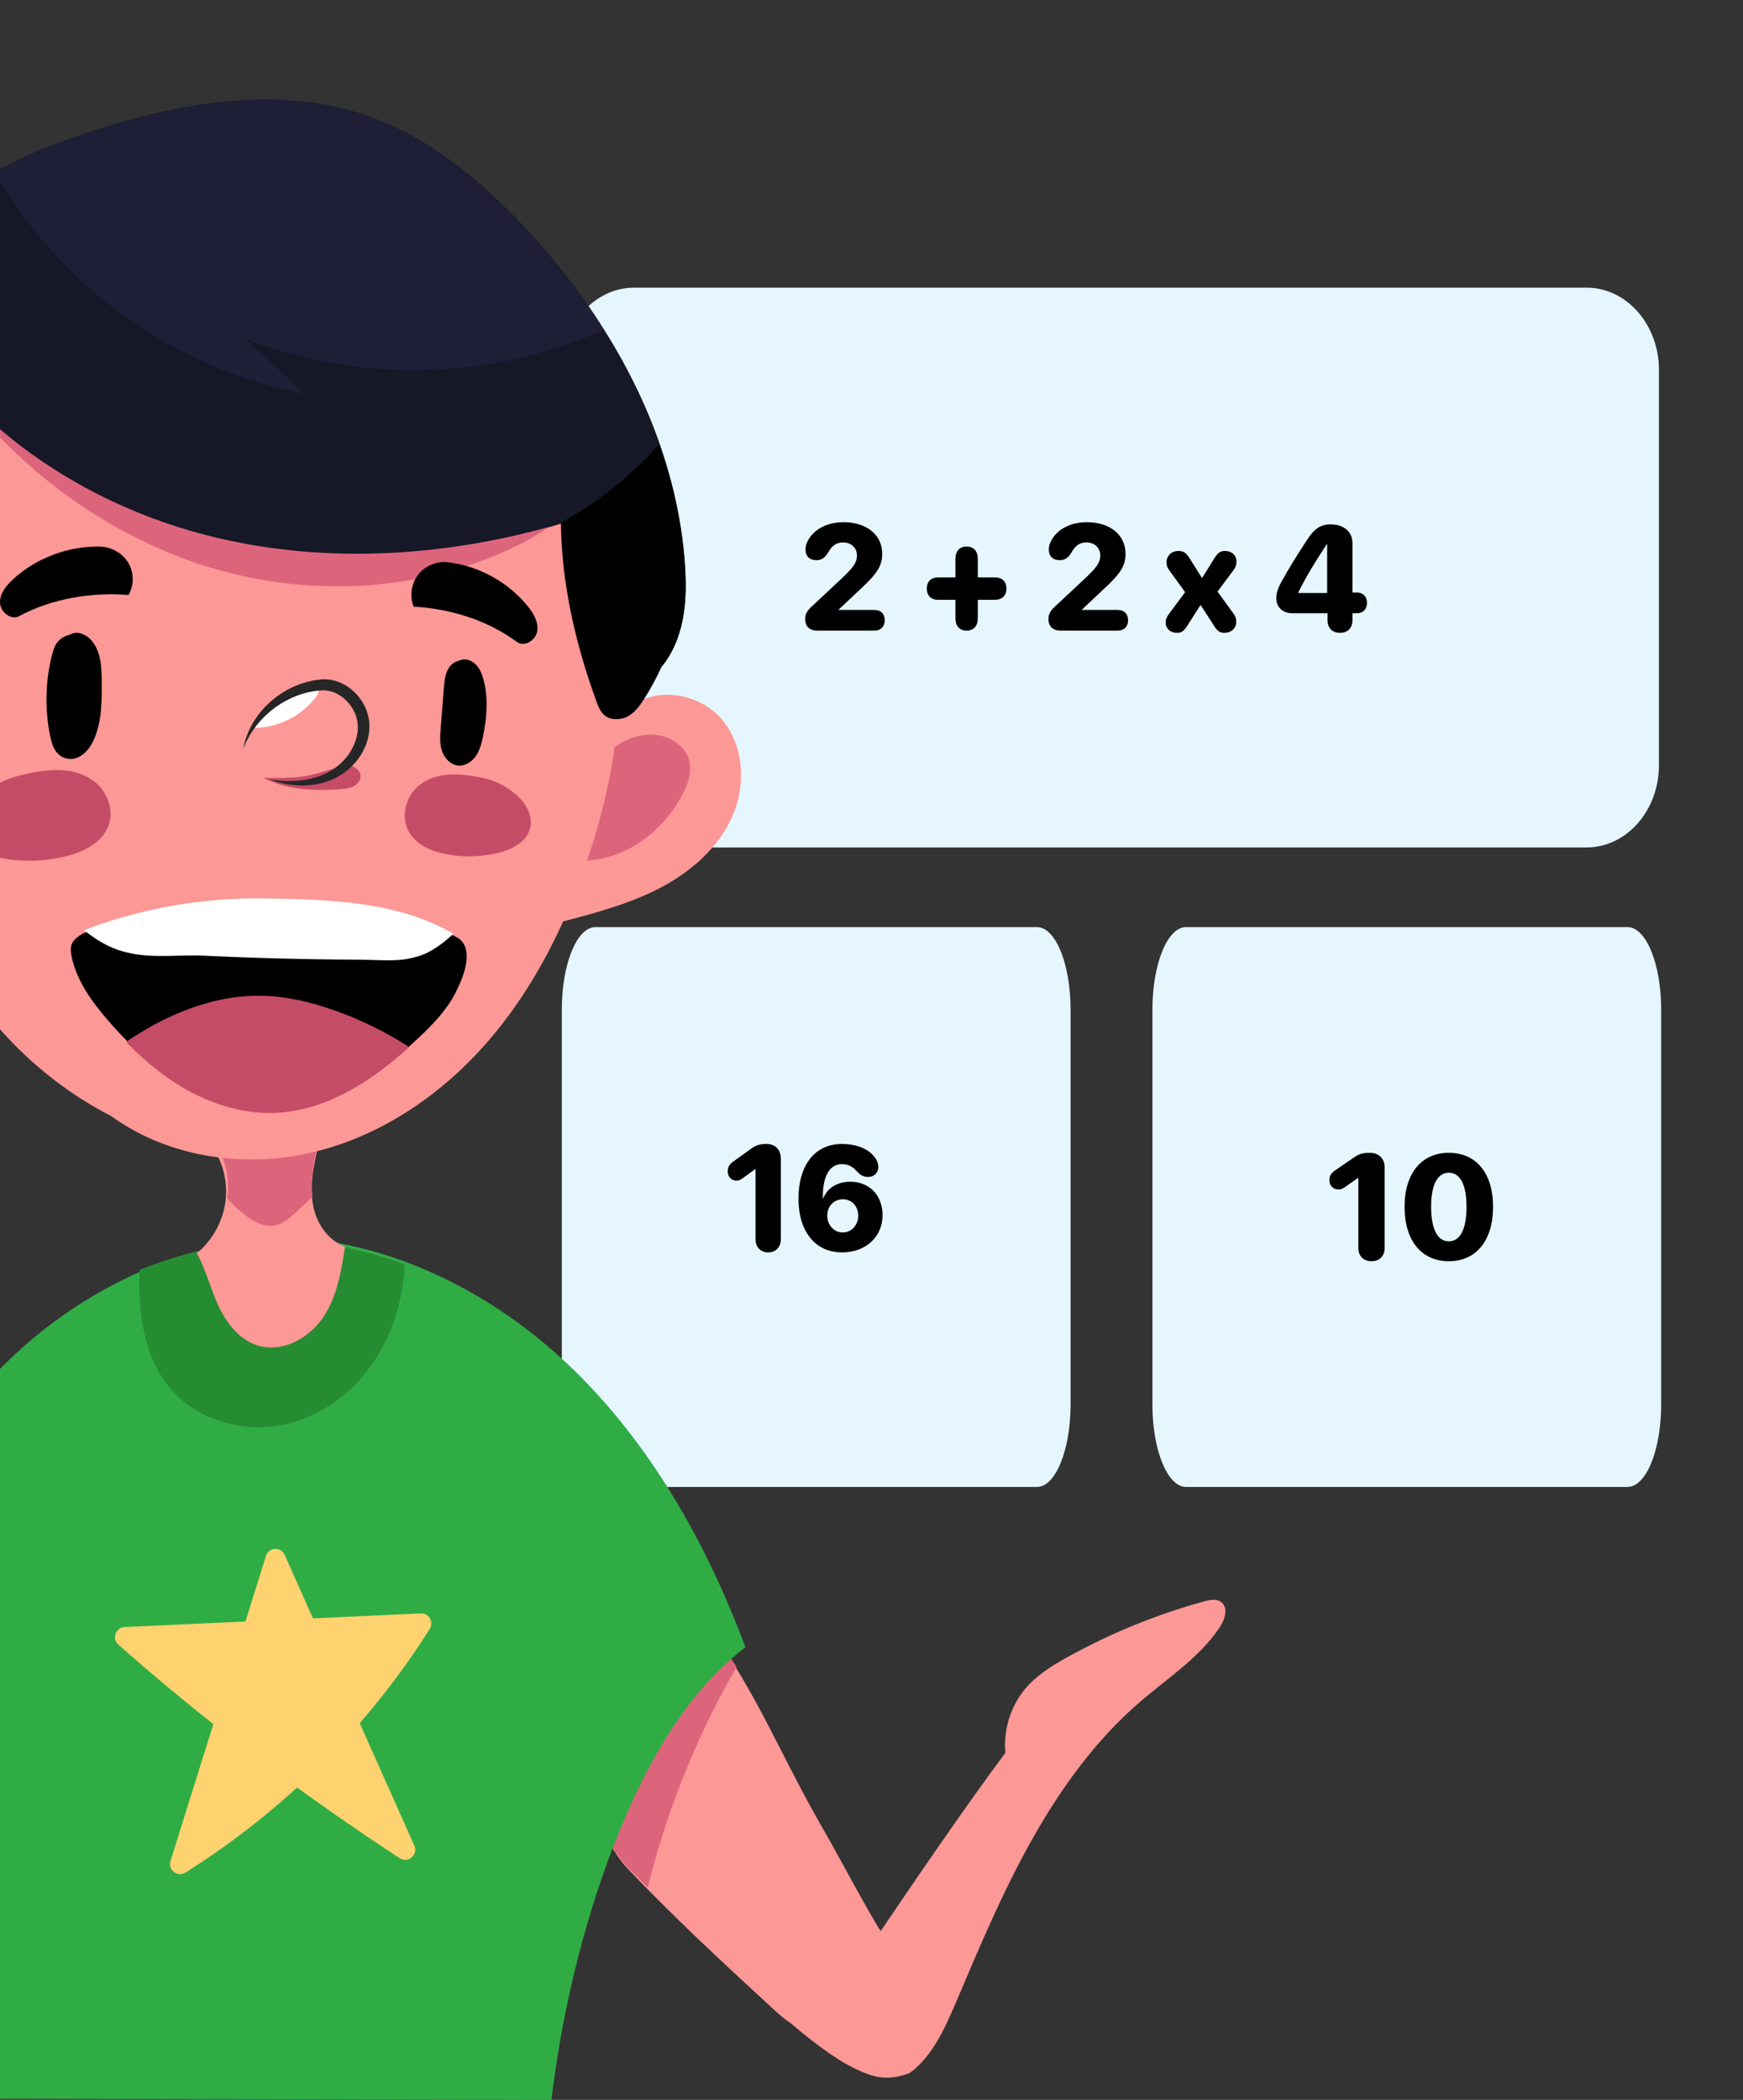 <?xml version="1.0" encoding="UTF-8"?>
<svg width="788px" height="949px" viewBox="0 0 788 949" version="1.1" xmlns="http://www.w3.org/2000/svg" xmlns:xlink="http://www.w3.org/1999/xlink">
    <rect x="0" y="0" width="788" height="949" fill="#333333" stroke="none"/>
    <title>boy-presenting-illustration</title>
    <g id="boy-presenting-illustration" stroke="none" stroke-width="1" fill="none" fill-rule="evenodd">
        <g id="Group" transform="translate(-1.05, 45)" fill-rule="nonzero">
            <path d="M255.05,300.783 L255.05,122.217 C255.05,101.66 269.707,85 287.794,85 L718.306,85 C736.393,85 751.05,101.66 751.05,122.217 L751.05,300.783 C751.05,321.34 736.393,338 718.306,338 L287.794,338 C269.707,337.994 255.05,321.328 255.05,300.783 Z" id="Path-Copy-5" fill="#E5F6FF"></path>
            <path d="M255.05,589.783 L255.05,411.217 C255.05,390.66 261.848,374 270.23,374 L469.864,374 C478.252,374 485.05,390.66 485.05,411.217 L485.05,589.783 C485.05,610.34 478.252,627 469.864,627 L270.23,627 C261.848,627 255.05,610.334 255.05,589.783 Z" id="Path-Copy-6" fill="#E5F6FF"></path>
            <path d="M522.05,589.783 L522.05,411.217 C522.05,390.66 528.848,374 537.23,374 L736.864,374 C745.252,374 752.05,390.66 752.05,411.217 L752.05,589.783 C752.05,610.34 745.252,627 736.864,627 L537.23,627 C528.848,626.994 522.05,610.328 522.05,589.783 Z" id="Path-Copy-8" fill="#E5F6FF"></path>
            <path d="M552.3,690.741 C542.843,704.563 528.594,713.651 516.097,724.446 C496.392,741.462 480.668,763.162 467.658,786.289 C454.647,809.41 444.224,834.038 433.808,858.593 C428.464,871.191 422.804,884.228 412.171,891.977 C402.201,895.393 396.931,894.362 387.375,889.796 C377.838,885.229 366.481,876.085 358.282,869.183 C355.415,867.323 352.684,864.852 350.052,862.417 C330.811,844.684 311.57,826.951 293.326,808.316 C289.982,804.906 286.663,801.452 283.393,797.973 C270.407,782.254 264.493,758.151 268.085,737.403 C268.456,735.259 268.927,733.152 269.509,731.088 C275.671,709.085 293.339,693.96 322.587,691.426 C323.714,693.07 324.816,694.683 325.875,696.277 C328.303,699.91 330.545,703.419 332.65,706.83 C349.005,733.281 356.969,753.85 375.089,784.93 C378.767,791.244 394.967,821.601 399.209,827.705 C417.298,801.038 435.499,774.333 455.557,747.14 C454.671,737.118 457.737,726.757 463.868,719.064 C469.237,712.317 476.631,707.775 484.025,703.698 C503.538,692.946 524.203,684.543 545.5,678.698 C548.2,677.957 551.402,677.37 553.495,679.322 C556.486,682.097 554.647,687.318 552.3,690.741 Z" id="Path-Copy-2" fill="#FC9895"></path>
            <path d="M334.05,708.352 C316.103,739.403 302.559,773.079 293.889,808 C290.474,804.648 287.083,801.259 283.742,797.845 C270.477,782.415 264.441,758.746 268.105,738.374 C275.309,724.392 285.121,711.415 299.348,705.721 C308.197,702.184 318.525,701.537 327.132,698 C329.604,701.562 331.895,705.006 334.05,708.352 Z" id="Path-Copy-3" fill="#DC657C"></path>
            <path d="M338.05,699.42 C335.769,701.159 333.551,702.984 331.394,704.897 C331.338,704.946 331.276,704.996 331.221,705.051 C307.705,725.918 291.308,756.444 279.201,787.255 C278.793,788.288 278.392,789.321 277.996,790.361 C277.947,790.485 277.897,790.615 277.854,790.745 C264.183,826.463 254.925,866.005 250.352,904 L0.736,903.48 L0.05,903.48 L0.05,574.704 C0.279,574.469 0.501,574.24 0.736,574.005 C19.023,555.28 40.772,540.131 64.461,529.735 C65.753,529.166 67.044,528.615 68.348,528.077 C75.919,524.939 83.688,522.285 91.586,520.156 C91.592,520.156 91.592,520.156 91.592,520.156 L119.805,514.048 C120.627,514.03 121.456,514.011 122.284,514.005 L122.469,514.005 C132.735,513.924 142.944,514.834 153.012,516.641 L153.018,516.641 C163.964,518.609 174.742,521.629 185.224,525.583 C210.792,535.205 234.629,550.329 255.036,569.036 C255.481,569.438 255.926,569.847 256.371,570.261 C274.183,586.839 289.473,605.979 302.557,626.728 C316.901,649.451 328.588,674.104 338.05,699.42 Z" id="Path" fill="#30AC45"></path>
            <path d="M184.05,526.428 C183.405,538.832 180.514,551.07 174.919,562.139 C166.043,579.708 149.915,593.996 130.711,598.542 C111.507,603.089 89.592,596.887 77.26,581.524 C70.17,572.696 66.498,561.528 65.01,550.322 C64.067,543.224 63.943,536.065 64.116,528.905 C71.895,525.804 79.866,523.185 87.973,521.079 L116.916,515.05 C139.842,514.494 162.544,518.639 184.05,526.428 Z" id="Path-Copy-7" fill="#258C31"></path>
            <path d="M57.387,690.323 L191.295,684.153 C194.959,683.981 197.302,688.038 195.337,691.157 C167.309,735.564 129.232,773.51 84.844,801.297 C81.273,803.532 76.872,800.074 78.13,796.041 L121.285,658.195 C122.537,654.193 128.042,653.866 129.747,657.695 L188.369,789.093 C190.223,793.249 185.555,797.276 181.76,794.793 C136.852,765.413 93.951,733.112 54.597,698.315 C51.535,695.604 53.308,690.509 57.387,690.323 Z" id="Path_1_" fill="#FED26F"></path>
            <path d="M187.05,241 C184.715,242.664 182.379,244.336 180.05,246 C181.447,245.508 182.839,245.009 184.236,244.518 C183.286,244.592 182.341,244.652 187.05,241 Z" id="Path_2_" fill="#474747"></path>
            <path d="M157.05,518.399 C155.337,529.442 153.486,540.862 147.249,550.224 C141.006,559.593 129.092,566.343 118.082,563.233 C109.571,560.831 103.627,553.273 99.938,545.42 C96.25,537.573 94.193,529.036 90.05,521.398 C96.873,515.707 101.477,507.564 102.842,498.929 C102.985,498.011 103.097,497.087 103.166,496.163 C103.907,486.511 100.549,476.626 94.05,469.308 C93.764,468.982 94.293,465.329 96.057,462.675 C97.82,460.014 100.636,458.184 103.527,456.743 C106.132,455.45 108.867,454.409 111.69,453.639 C117.491,452.05 123.628,451.594 129.609,452.37 C132.719,452.77 135.903,453.565 138.544,455.129 C139.641,455.782 140.638,456.564 141.504,457.501 C147.031,463.506 144.806,472.794 143.23,480.709 C142.09,486.431 141.492,492.363 142.32,498.103 C142.526,499.514 142.819,500.924 143.205,502.304 C145.18,509.314 150.084,515.824 157.05,518.399 Z" id="Path_3_" fill="#FC9895"></path>
            <path d="M143.286,478.642 C142.171,484.252 141.582,490.072 142.391,495.7 C139.78,498.336 137.04,500.862 134.301,503.338 C131.726,505.667 128.956,508.057 125.53,508.776 C120.706,509.784 115.858,507.228 111.984,504.254 C108.974,501.943 106.235,499.338 103.734,496.518 C103.875,495.614 103.985,494.711 104.053,493.808 C104.782,484.345 101.491,474.642 95.122,467.471 C94.84,467.151 95.361,463.569 97.084,460.964 C98.812,458.358 101.57,456.564 104.402,455.144 C106.952,453.873 109.63,452.852 112.395,452.097 C121.129,451.734 129.992,452.428 138.695,453.559 C139.768,454.198 140.749,454.966 141.594,455.882 C147.007,461.769 144.825,470.875 143.286,478.642 Z" id="Path_4_" fill="#DC657C"></path>
            <path d="M257.835,296.95 C267.241,289.474 276.642,281.998 286.049,274.521 C298.209,264.849 317.837,268.538 327.719,280.505 C337.601,292.478 338.293,310.311 331.898,324.443 C325.503,338.569 313.023,349.266 299.221,356.421 C285.426,363.583 270.235,367.592 255.193,371.546 C244.749,374.291 234.385,364.119 233.213,353.423 C232.04,342.727 237.391,332.432 243.434,323.512 C249.477,314.598 256.514,305.993 257.835,296.95 Z" id="Path_7_" fill="#FC9895"></path>
            <path d="M263.154,309.399 C267.297,303.956 271.502,298.451 276.905,294.132 C282.315,289.813 289.135,286.741 296.172,287.017 C303.215,287.3 310.295,291.502 312.376,297.935 C314.214,303.618 312.016,309.768 309.109,315.033 C302.383,327.191 291.296,337.458 277.645,341.826 C263.993,346.194 247.826,344.025 237.05,334.908 L263.154,309.399 Z" id="Path_8_" fill="#DC657C"></path>
            <path d="M280.482,278.031 C280.451,278.531 280.414,279.032 280.371,279.532 C280.371,279.544 280.371,279.557 280.365,279.569 C280.03,283.806 279.566,288.031 278.985,292.25 C277.184,305.382 274.275,318.39 270.524,331.146 C269.293,335.352 267.968,339.534 266.557,343.685 C266.402,344.142 266.248,344.605 266.087,345.062 C263.122,353.685 259.786,362.215 256.042,370.554 C246.901,390.925 235.303,410.166 220.542,426.905 C200.391,449.753 174.032,467.74 144.48,475.258 C144.436,475.264 144.399,475.276 144.362,475.288 C143.446,475.517 142.53,475.739 141.608,475.949 C128.704,478.914 115.224,479.742 102.042,478.327 C101.522,478.272 101.002,478.216 100.482,478.148 C82.837,476.023 65.781,469.865 51.416,459.463 C32.082,449.543 15.155,436.084 1.05,420.179 L1.05,97.859 C2.337,96.778 3.662,95.728 5.011,94.715 C14.072,87.914 24.246,82.8 34.966,79.093 C43.964,75.974 53.341,73.855 62.766,72.558 C87.145,69.21 112.322,71.218 135.673,78.958 C162.613,87.883 186.874,103.109 208.108,121.213 C222.492,133.468 235.488,147.051 246.988,160.887 C250.119,164.655 253.022,168.59 255.708,172.66 C258.691,177.182 261.395,181.882 263.828,186.719 C273.693,206.268 279.176,228.116 280.631,250.007 C281.25,259.352 281.169,268.71 280.482,278.031 Z" id="Path" fill="#FC9895"></path>
            <path d="M212.927,254.361 C210.316,252.309 206.188,253.739 204.25,256.431 C202.312,259.123 201.991,262.61 201.727,265.912 C201.249,271.875 200.777,277.845 200.298,283.815 C200.022,287.302 199.751,290.887 200.821,294.226 C201.89,297.565 204.621,300.615 208.12,300.966 C211.222,301.28 214.23,299.395 216.042,296.869 C217.854,294.343 218.672,291.257 219.326,288.226 C221.17,279.632 221.919,270.594 219.616,262.111 C219.012,259.881 218.169,257.657 216.677,255.895 C215.186,254.127 212.94,252.864 210.63,253.012 C208.321,253.141 206.087,254.965 212.927,254.361 Z" id="Path_10_" fill="#000000"></path>
            <path d="M37.093,241.927 C33.133,240.87 28.567,242.646 26.428,246.069 C25.527,247.519 25.037,249.172 24.614,250.819 C21.506,262.887 21.218,275.649 23.78,287.846 C24.418,290.882 25.349,294.077 27.74,296.105 C29.217,297.358 31.178,298.047 33.127,297.998 C37.981,297.881 41.622,293.53 43.541,289.168 C47.114,281.026 47.102,271.864 47.034,262.997 C46.985,256.361 46.685,249.073 42.143,244.152 C40.065,241.909 36.817,240.323 33.887,241.288 C30.608,242.357 29.1,245.983 37.093,241.927 Z" id="Path_11_" fill="#000000"></path>
            <path d="M306.899,244.746 C305.258,248.97 302.948,253.04 300.057,256.54 C297.908,261.315 295.412,265.948 292.601,270.382 C292.465,270.611 292.322,270.834 292.18,271.056 C290.384,273.852 288.378,276.641 285.529,278.41 C284.124,279.282 282.452,279.845 280.786,279.975 C280.693,279.981 280.607,279.987 280.514,279.987 C279.938,280.018 279.362,279.994 278.798,279.901 C277.783,279.752 276.817,279.412 275.95,278.843 C273.597,277.291 272.501,274.501 271.578,271.879 C262.445,246.063 256.308,219.017 255.943,191.754 C255.943,191.574 255.93,191.389 255.93,191.209 C255.899,191.222 255.875,191.228 255.844,191.24 C255.676,191.296 255.515,191.352 255.354,191.401 C252.295,192.416 249.175,193.3 246.066,194.129 C196.435,207.352 143.299,210.061 93.377,197.629 C74.67,192.972 56.446,186.101 39.386,177.176 C39.362,177.164 39.331,177.151 39.306,177.133 C25.695,170.014 12.828,161.59 1.05,151.935 L1.05,31.782 C13.274,24.879 26.711,19.721 40.123,15.249 C65.295,6.85 92.12,0.412 118.548,0.016 C119.787,0 121.025,0 122.258,0.004 C137.218,0.103 152.018,2.206 166.279,7.061 C186.564,13.969 204.491,26.048 220.455,40.304 C220.994,40.787 221.532,41.269 222.065,41.752 C222.597,42.234 223.124,42.717 223.65,43.199 C224.195,43.7 224.734,44.201 225.272,44.708 C225.83,45.228 226.381,45.753 226.932,46.279 C227.502,46.817 228.065,47.368 228.629,47.912 C230.034,49.279 231.428,50.658 232.802,52.05 C234.059,53.336 235.31,54.622 236.549,55.921 C247.676,67.598 257.999,80.154 267.194,93.433 C269.634,96.946 271.987,100.508 274.253,104.12 C274.402,104.349 274.544,104.578 274.687,104.807 C284.743,120.894 293.115,137.908 299.295,155.578 C299.512,156.209 299.735,156.834 299.945,157.465 C299.945,157.471 299.945,157.471 299.945,157.471 C305.648,174.238 309.357,191.574 310.652,209.269 C311.525,221.219 311.246,233.545 306.899,244.746 Z" id="Path" fill="#161727"></path>
            <path d="M274.05,104.006 C274.031,104.012 274.013,104.024 273.994,104.03 C268.433,106.539 262.76,108.789 256.994,110.772 C241.188,116.235 224.701,119.751 208.022,121.321 C175.569,124.373 142.378,120.041 112.059,108.201 C120.992,116.47 129.925,124.738 138.852,133 C99.828,125.714 63.421,106.428 34.952,79.182 C21.781,66.582 10.305,52.27 1.05,36.655 L1.05,31.433 C13.206,24.629 26.55,19.543 39.864,15.131 C65.079,6.77 91.965,0.362 118.437,0.016 C119.674,-0.002 120.912,-0.002 122.143,0.004 C136.984,0.127 151.664,2.228 165.819,7.011 C186.222,13.914 204.218,26.02 220.247,40.27 C220.785,40.752 221.323,41.234 221.855,41.716 C222.387,42.198 222.913,42.68 223.439,43.162 C223.983,43.662 224.522,44.163 225.06,44.669 C225.617,45.189 226.167,45.714 226.718,46.239 C227.287,46.777 227.85,47.327 228.413,47.871 C229.817,49.236 231.209,50.614 232.583,52.005 C233.727,53.16 234.859,54.322 235.979,55.49 C247.257,67.25 257.706,79.918 266.985,93.315 C269.423,96.825 271.78,100.391 274.05,104.006 Z" id="Path" fill="#1E1F36"></path>
            <path d="M122.05,427 C124.385,426.72 126.721,426.445 129.05,426.165 C128.71,424.711 127.231,424.242 122.05,427 Z" id="Path_14_" fill="#636363"></path>
            <path d="M50.428,327.183 C48.032,335.218 39.701,339.619 31.883,341.7 C22.081,344.302 11.771,344.707 1.865,342.86 C1.595,342.811 1.326,342.755 1.05,342.694 L1.05,308.775 C3.831,307.351 6.772,306.265 9.786,305.553 C13.051,304.78 19.521,303.116 26.1,303.006 C32.674,302.889 39.474,304.528 44.504,308.874 C49.527,313.219 52.388,320.616 50.428,327.183 Z" id="Path" fill="#C54C67"></path>
            <path d="M218.523,306.416 C224.106,307.42 229.486,309.987 234.017,313.819 C237.996,317.184 241.531,322.225 240.996,327.665 C240.308,334.576 233.618,338.458 227.537,340.097 C219.131,342.371 210.246,342.608 201.663,340.801 C194.819,339.355 187.404,335.822 184.87,328.606 C182.805,322.711 184.821,315.776 188.892,311.501 C192.962,307.227 198.705,305.332 204.362,305.046 C210.013,304.759 215.67,305.899 218.523,306.416 Z" id="Path_16_" fill="#C54C67"></path>
            <path d="M306.8,244.867 C305.121,249.08 302.76,253.127 299.797,256.617 C297.485,261.617 294.792,266.461 291.742,271.084 C289.903,273.868 287.85,276.652 284.929,278.416 C282.008,280.173 278.006,280.681 275.128,278.843 C272.718,277.296 271.599,274.518 270.652,271.9 C261.244,246.005 254.942,218.866 254.64,191.517 C254.444,191.585 254.253,191.647 254.05,191.703 L254.118,191.579 C271.027,182.297 286.282,170.201 299.016,156 C305.226,173.288 309.266,191.201 310.643,209.504 C311.535,221.428 311.252,233.71 306.8,244.867 Z" id="Path_17_" fill="#000000"></path>
            <path d="M206.848,403.919 C202.813,411.698 196.605,418.123 190.206,424.123 C188.943,425.303 187.662,426.477 186.356,427.644 C169.132,443.029 148.597,456.09 125.636,456.955 C110.758,457.517 95.997,452.784 83.211,445.191 C74.069,439.76 65.875,432.908 58.387,425.352 C55.403,422.343 52.532,419.217 49.759,416.023 C42.258,407.392 35.128,397.29 33.253,386.329 C32.418,381.455 34.169,379.601 38.353,376.957 C38.371,376.95 38.378,376.938 38.402,376.932 C63.604,367.646 92.092,362.604 120.79,363.024 C151.271,363.475 182.222,364.421 207.467,378.545 C207.838,378.748 208.204,378.965 208.575,379.175 C215.308,384.482 210.877,396.141 206.848,403.919 Z" id="Path_19_" fill="#000000"></path>
            <path d="M186.05,428.205 C168.821,443.821 148.282,457.079 125.314,457.954 C110.434,458.525 95.664,453.719 82.879,446.013 C73.738,440.499 65.54,433.551 58.05,425.876 C60.004,424.554 61.989,423.262 64.005,422.02 C80.839,411.65 100.164,404.522 119.877,405.025 C130.677,405.298 141.322,407.85 151.549,411.383 C163.649,415.581 175.269,421.244 186.05,428.205 Z" id="Path_20_" fill="#C54C67"></path>
            <path d="M206.05,377.024 C201.257,381.35 196.148,385.388 190.096,387.186 C181.429,389.765 176.549,388.891 163.112,388.721 C139.034,388.608 114.549,387.96 91.062,386.809 C76.614,386.74 68.15,388.048 56.953,385.086 C50.333,383.331 44.473,379.753 39.05,375.389 C39.062,375.382 39.075,375.37 39.093,375.363 C63.98,365.786 92.105,360.591 120.446,361.025 C150.558,361.491 181.12,362.465 206.05,377.024 Z" id="Path_21_" fill="#FFFFFF"></path>
            <path d="M249.05,193.242 C244.672,196.34 240.003,199.053 235.353,201.35 C228.796,204.585 222.046,207.397 215.154,209.781 C206.256,212.867 197.129,215.238 187.866,216.921 C159.927,221.993 130.793,220.758 103.294,213.519 C64.569,203.33 29.181,181.595 1.05,152.744 L1.05,149 C12.809,159.02 25.676,167.787 39.305,175.206 C39.33,175.225 39.361,175.237 39.385,175.249 C56.952,184.811 75.783,192.137 95.133,197.06 C145.171,209.781 198.43,207.006 248.183,193.471 C248.468,193.397 248.759,193.322 249.05,193.242 Z" id="Path" fill="#DC657C"></path>
            <path d="M188.072,229.179 C186.172,224.449 186.966,218.76 190.077,214.734 C193.194,210.708 198.525,208.489 203.61,209.1 C217.568,210.777 230.782,218.062 239.617,228.949 C242.243,232.183 244.592,236.153 243.94,240.241 C243.288,244.335 238.117,247.626 234.766,245.139 C221.282,235.131 204.201,230.027 188.072,229.179 Z" id="Path_23_" fill="#000000"></path>
            <path d="M59.164,223.894 C61.715,219.478 61.678,213.751 59.052,209.365 C56.432,204.974 51.323,202.079 46.083,202.005 C31.708,201.808 17.346,207.24 6.935,216.818 C3.842,219.663 0.929,223.266 1.054,227.399 C1.172,231.532 5.976,235.467 9.698,233.46 C24.701,225.36 42.698,222.595 59.164,223.894 Z" id="Path_24_" fill="#000000"></path>
            <path d="M155.759,301.285 C157.576,300.829 159.593,300.882 161.248,301.724 C162.903,302.572 164.127,304.28 164.046,306.07 C163.959,308.015 162.391,309.681 160.549,310.535 C158.707,311.389 156.615,311.567 154.579,311.697 C143.019,312.474 130.704,312.089 120.05,306.491 C126.139,306.61 132.259,306.723 138.285,305.875 C144.312,305.033 150.132,302.702 155.759,301.285 Z" id="Path_25_" fill="#C54C67"></path>
            <path d="M115.05,283.995 C126.401,284.195 137.684,278.605 144.219,269.548 C144.829,268.705 145.401,267.547 144.785,266.705 C144.281,266.014 143.267,265.965 142.396,266.014 C130.59,266.693 119.456,274.168 115.05,283.995 Z" id="Path_26_" fill="#FFFFFF"></path>
            <path d="M111.05,293.279 C112.053,287.765 114.47,282.399 118.012,277.834 L118.67,276.971 C118.886,276.682 119.144,276.423 119.378,276.152 L120.823,274.519 C121.333,274.002 121.862,273.503 122.385,272.997 C122.65,272.745 122.908,272.486 123.178,272.246 L124.015,271.543 C124.581,271.081 125.128,270.595 125.719,270.151 L127.514,268.876 C128.105,268.432 128.751,268.075 129.378,267.687 L130.325,267.114 L130.799,266.83 C130.959,266.744 131.131,266.664 131.291,266.578 L133.277,265.586 C133.609,265.413 133.948,265.272 134.292,265.136 L135.325,264.717 C136.685,264.113 138.136,263.737 139.557,263.275 C140.283,263.084 141.014,262.937 141.746,262.758 L142.847,262.511 L143.96,262.357 C144.711,262.259 145.437,262.148 146.212,262.062 C147.029,262 147.86,261.975 148.678,262.031 C151.981,262.203 155.136,263.374 157.836,265.068 C160.529,266.806 162.805,269.079 164.54,271.722 C166.262,274.365 167.455,277.378 167.885,280.557 C167.953,280.951 167.965,281.358 168.008,281.752 C168.033,282.152 168.027,282.541 168.039,282.935 C168.039,283.329 168.064,283.724 168.039,284.112 L167.953,285.288 L167.91,285.874 C167.885,286.065 167.855,286.262 167.824,286.453 L167.633,287.611 C167.486,288.375 167.283,289.127 167.08,289.878 C166.169,292.842 164.742,295.608 162.916,298.048 C162.805,298.202 162.694,298.356 162.578,298.504 L162.215,298.941 L161.489,299.816 C160.985,300.383 160.456,300.931 159.927,301.467 C158.82,302.508 157.676,303.494 156.433,304.356 L155.505,305.003 C155.191,305.213 154.859,305.398 154.533,305.589 C154.201,305.78 153.893,305.989 153.555,306.155 L152.546,306.673 L152.042,306.926 L151.532,307.147 L150.498,307.591 C149.809,307.874 149.096,308.108 148.401,308.355 C145.566,309.261 142.638,309.766 139.723,309.938 C136.808,310.105 133.899,309.932 131.069,309.452 L130.005,309.267 C129.655,309.199 129.304,309.119 128.954,309.045 C128.253,308.903 127.558,308.731 126.875,308.546 C125.497,308.17 124.144,307.733 122.828,307.234 C123.535,307.326 124.224,307.443 124.925,307.536 C125.626,307.609 126.321,307.72 127.022,307.757 C127.717,307.819 128.419,307.893 129.114,307.918 C129.464,307.936 129.809,307.961 130.159,307.973 L131.205,307.985 C133.985,308.01 136.746,307.831 139.428,307.351 C142.109,306.882 144.717,306.131 147.165,305.096 C147.768,304.812 148.376,304.547 148.967,304.246 L149.84,303.784 L150.277,303.549 L150.695,303.291 L151.525,302.779 C151.802,302.613 152.06,302.403 152.325,302.225 C152.589,302.034 152.86,301.855 153.118,301.658 L153.875,301.048 C157.897,297.777 160.892,293.304 162.184,288.517 C162.258,288.215 162.313,287.913 162.381,287.611 C162.436,287.309 162.535,287.013 162.565,286.705 L162.688,285.794 C162.707,285.64 162.731,285.492 162.75,285.338 L162.768,284.882 L162.811,283.97 C162.824,283.668 162.793,283.366 162.787,283.058 C162.774,282.756 162.774,282.448 162.744,282.152 C162.707,281.863 162.688,281.567 162.633,281.271 C162.455,280.101 162.147,278.936 161.71,277.815 C161.268,276.694 160.702,275.616 160.031,274.599 C157.393,270.521 152.983,267.446 148.303,267.034 C147.718,266.972 147.134,266.972 146.55,266.99 C145.922,267.034 145.252,267.12 144.606,267.175 L143.628,267.268 L142.657,267.44 C142.011,267.557 141.353,267.656 140.707,267.791 C139.434,268.136 138.13,268.407 136.881,268.87 L135.934,269.184 C135.614,269.288 135.301,269.387 134.993,269.529 L133.148,270.299 C130.737,271.426 128.345,272.683 126.161,274.266 L125.325,274.839 C125.054,275.043 124.796,275.258 124.532,275.462 L122.939,276.725 L121.432,278.086 C121.186,278.32 120.921,278.536 120.688,278.782 L119.98,279.516 C118.043,281.432 116.388,283.619 114.851,285.898 L113.756,287.654 C113.399,288.246 113.11,288.874 112.784,289.484 L112.292,290.402 C112.132,290.71 112.016,291.037 111.868,291.351 C111.622,291.991 111.339,292.632 111.05,293.279 Z" id="Path_27_" fill="#262626"></path>
            <path d="M370.584,240 L396.321,240 C399.313,240 401.05,238.112 401.05,235.329 C401.05,232.479 399.313,230.657 396.321,230.657 L380.267,230.657 L380.267,230.425 L389.5,221.745 C396.868,214.887 399.892,211.375 399.892,205.246 C399.892,196.798 392.943,191 382.358,191 C373.897,191 367.72,195.208 365.693,200.707 C365.34,201.569 365.211,202.43 365.211,203.358 C365.211,206.339 367.045,208.162 370.101,208.162 C372.482,208.162 373.865,207.201 375.345,204.849 C377.05,201.668 379.141,200.144 382.197,200.144 C385.897,200.144 388.471,202.596 388.471,206.041 C388.471,209.156 386.991,211.342 381.554,216.444 L368.299,228.835 C365.983,230.889 365.05,232.513 365.05,234.799 C365.05,237.813 366.787,240 370.584,240 Z" id="Path" fill="#000000"></path>
            <path d="M438.034,240 C441.23,240 443.103,237.941 443.103,234.453 L443.103,226.082 L450.82,226.082 C454.08,226.082 456.05,224.189 456.05,221 C456.05,217.844 454.113,215.951 450.884,215.951 L443.103,215.951 L443.103,207.547 C443.103,204.059 441.23,202 438.034,202 C434.902,202 432.997,204.059 432.997,207.547 L432.997,215.951 L425.184,215.951 C421.955,215.951 420.05,217.844 420.05,221 C420.05,224.189 421.955,226.082 425.184,226.082 L432.997,226.082 L432.997,234.42 C432.997,237.941 434.87,240 438.034,240 Z" id="Path" fill="#000000"></path>
            <path d="M480.584,240 L506.321,240 C509.313,240 511.05,238.112 511.05,235.329 C511.05,232.479 509.313,230.657 506.321,230.657 L490.267,230.657 L490.267,230.425 L499.5,221.745 C506.868,214.887 509.892,211.375 509.892,205.246 C509.892,196.798 502.943,191 492.358,191 C483.897,191 477.72,195.208 475.693,200.707 C475.34,201.569 475.211,202.43 475.211,203.358 C475.211,206.339 477.045,208.162 480.101,208.162 C482.482,208.162 483.865,207.201 485.345,204.849 C487.05,201.668 489.141,200.144 492.197,200.144 C495.897,200.144 498.471,202.596 498.471,206.041 C498.471,209.156 496.991,211.342 491.554,216.444 L478.299,228.835 C475.983,230.889 475.05,232.513 475.05,234.799 C475.05,237.813 476.787,240 480.584,240 Z" id="Path" fill="#000000"></path>
            <path d="M533.113,241 C535.15,241 536.201,240.348 537.921,237.642 L543.716,228.547 L543.939,228.547 L549.956,237.903 C551.294,239.989 552.281,241 554.573,241 C557.63,241 559.954,239.077 559.954,235.882 C559.954,234.578 559.541,233.47 558.681,232.296 L551.485,222.353 L558.426,213.063 C559.636,211.498 560.05,210.357 560.05,208.89 C560.05,205.923 557.98,204 554.828,204 C552.695,204 551.485,204.945 549.925,207.521 L544.607,216.094 L544.384,216.094 L538.971,207.488 C537.379,204.88 536.169,204 533.781,204 C530.725,204 528.432,206.152 528.432,209.085 C528.432,210.455 528.814,211.596 529.642,212.704 L536.838,222.614 L529.674,232.263 C528.496,233.828 528.05,234.904 528.05,236.338 C528.05,239.109 530.151,241 533.113,241 Z" id="Path" fill="#000000"></path>
            <path d="M606.877,241 C610.123,241 612.493,239.091 612.493,235.241 L612.493,232.148 L614.31,232.148 C617.427,232.148 619.05,230.206 619.05,227.475 C619.05,224.743 617.459,222.769 614.31,222.769 L612.493,222.769 L612.493,200.49 C612.493,195.324 608.63,192 602.656,192 C597.949,192 595.19,193.909 591.587,199.569 C587.269,206.183 583.536,212.173 580.42,217.866 C578.764,220.827 578.05,223.098 578.05,225.402 C578.05,229.416 580.972,232.148 585.257,232.148 L601.228,232.148 L601.228,235.241 C601.228,239.091 603.598,241 606.877,241 Z" id="Path" fill="#000000"></path>
            <path d="M601.05,223 L588.05,223 L588.05,222.673 C591.697,215.307 595.407,209.25 600.832,201 L601.05,201 L601.05,223 Z" id="Path" fill="#E5F6FF"></path>
            <path d="M348.348,521 C351.763,521 354.05,518.664 354.05,515.044 L354.05,478.746 C354.05,474.6 351.637,472 347.502,472 C345.246,472 343.303,472.263 340.891,473.974 L332.337,480.095 C330.708,481.28 330.05,482.629 330.05,484.373 C330.05,486.809 331.711,488.553 333.935,488.553 C335.032,488.553 335.721,488.289 336.755,487.533 L342.395,483.419 L342.614,483.419 L342.614,515.044 C342.614,518.664 344.933,521 348.348,521 Z" id="Path" fill="#000000"></path>
            <path d="M381.865,521 C392.368,521 400.05,514.018 400.05,504.128 C400.05,495.401 394.25,489.066 385.439,489.066 C379.326,489.066 374.999,492.137 373.274,496.5 L373.055,496.5 L373.055,495.983 C372.992,487.224 375.751,481.115 381.677,481.115 C384.405,481.115 386.317,482.052 388.324,484.282 C389.923,485.931 391.208,486.9 393.466,486.9 C396.476,486.9 398.137,484.864 398.137,482.343 C398.137,481.47 397.949,480.662 397.573,479.79 C395.661,475.523 390.08,472 381.677,472 C369.575,472 362.05,481.373 362.05,496.694 C362.05,502.318 363.116,507.166 364.997,510.786 C368.571,517.735 374.434,521 381.865,521 Z" id="Path" fill="#000000"></path>
            <path d="M382.05,512 C378.111,512 375.05,508.693 375.05,504.35 C375.05,500.04 378.111,497 382.141,497 C386.08,497 389.08,500.107 389.05,504.517 C389.019,508.726 385.959,512 382.05,512 Z" id="Path" fill="#E5F6FF"></path>
            <path d="M621.11,525 C624.667,525 627.05,522.664 627.05,519.044 L627.05,482.746 C627.05,478.6 624.537,476 620.229,476 C617.879,476 615.855,476.263 613.342,477.974 L604.433,484.095 C602.735,485.28 602.05,486.629 602.05,488.373 C602.05,490.809 603.78,492.553 606.097,492.553 C607.239,492.553 607.957,492.289 609.034,491.533 L614.909,487.419 L615.137,487.419 L615.137,519.044 C615.137,522.664 617.553,525 621.11,525 Z" id="Path" fill="#000000"></path>
            <path d="M656.066,525 C668.419,525 676.05,515.627 676.05,500.403 C676.05,485.082 668.354,476 656.066,476 C643.811,476 636.05,485.115 636.05,500.435 C636.05,515.691 643.714,525 656.066,525 Z" id="Path" fill="#000000"></path>
            <path d="M656.066,516 C651.113,516 648.05,510.779 648.05,500.401 C648.05,490.09 651.113,485 656.066,485 C661.019,485 664.05,490.057 664.05,500.434 C664.05,510.779 661.052,516 656.066,516 Z" id="Path" fill="#E5F6FF"></path>
        </g>
    </g>
</svg>